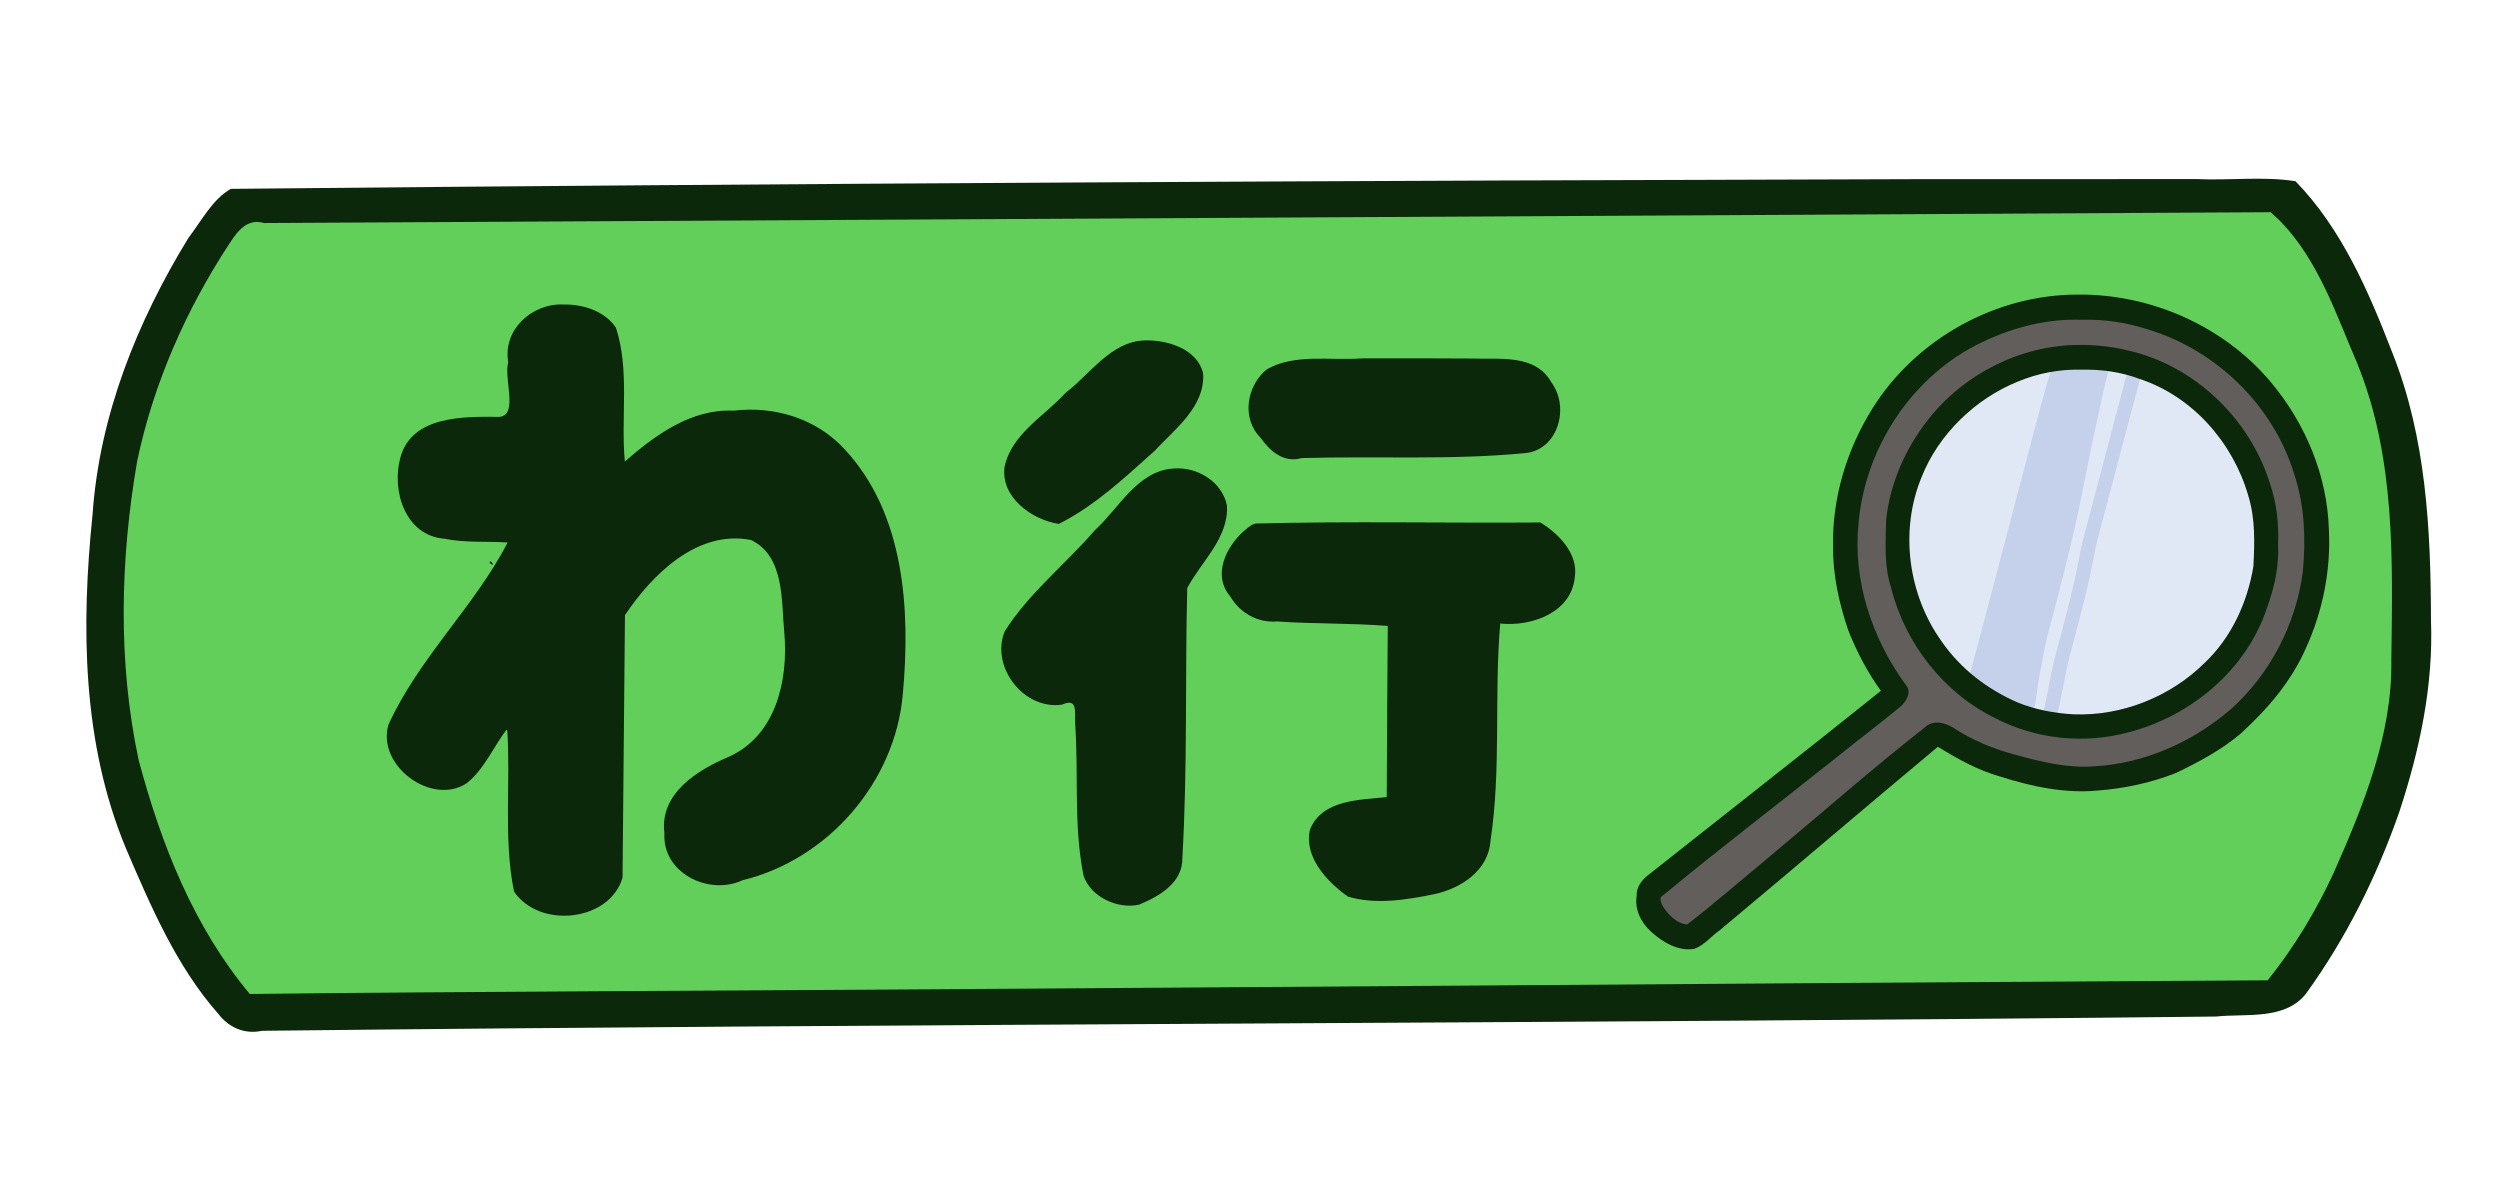 <?xml version="1.0" encoding="UTF-8" standalone="no"?>
<svg
   xmlns:dc="http://purl.org/dc/elements/1.1/"
   xmlns:cc="http://creativecommons.org/ns#"
   xmlns:rdf="http://www.w3.org/1999/02/22-rdf-syntax-ns#"
   xmlns:svg="http://www.w3.org/2000/svg"
   xmlns="http://www.w3.org/2000/svg"
   xmlns:sodipodi="http://sodipodi.sourceforge.net/DTD/sodipodi-0.dtd"
   xmlns:inkscape="http://www.inkscape.org/namespaces/inkscape"
   inkscape:version="1.0.2 (e86c870879, 2021-01-15, custom)"
   sodipodi:docname="わ行.svg"
   viewBox="0 0 417.997 200"
   height="200"
   width="417.997"
   id="svg10"
   version="1.1">
  <defs
     id="defs14" />
  <sodipodi:namedview
     inkscape:current-layer="layer4"
     inkscape:window-maximized="1"
     inkscape:window-y="-8"
     inkscape:window-x="-8"
     inkscape:cy="177.36812"
     inkscape:cx="176.95967"
     inkscape:zoom="1.4040734"
     showgrid="false"
     id="namedview12"
     inkscape:window-height="705"
     inkscape:window-width="1366"
     inkscape:pageshadow="2"
     inkscape:pageopacity="0"
     guidetolerance="10"
     gridtolerance="10"
     objecttolerance="10"
     borderopacity="1"
     bordercolor="#666666"
     pagecolor="#ffffff"
     inkscape:document-rotation="0" />
  <g
     inkscape:label="Image 1"
     id="layer1"
     inkscape:groupmode="layer">
    <path
       id="path21425"
       d="m 322.334,32.197 c -93.895,0.524 -187.791,1.014 -281.686,1.522 -2.623,0.674 -3.811,3.545 -5.532,5.432 -5.491,8.13 -9.464,17.225 -12.734,26.449 -5.488,16.163 -5.873,33.557 -4.64,50.423 1.719,16.725 8.054,32.8 17.089,46.896 1.782,2.351 3.264,5.127 5.73,6.802 27.686,0.032 55.398,-0.344 83.094,-0.471 85.316,-0.576 170.631,-1.192 255.947,-1.782 2.707,-0.68 3.734,-3.77 5.539,-5.663 6.111,-8.614 10.343,-18.428 13.913,-28.323 1.608,-5.061 3.313,-10.182 4.135,-15.415 -0.118,-15.774 1.267,-31.814 -2.155,-47.352 -2.517,-10.281 -6.957,-20.017 -11.991,-29.288 -2.214,-3.618 -4.76,-7.376 -8.476,-9.529 -19.409,0.043 -38.822,0.209 -58.233,0.299 z m 25.192,20.818 c 10.579,-0.066 21.395,4.364 28.428,12.362 6.973,7.408 10.557,17.803 9.562,27.938 -0.58,12.626 -8.162,24.577 -19.295,30.556 -6.353,3.529 -13.555,4.998 -20.715,4.624 -7.392,-0.842 -14.386,-3.526 -20.717,-7.371 -2.748,-0.819 -4.407,2.494 -6.496,3.728 -11.836,9.847 -23.413,20.019 -35.44,29.628 -1.492,1.455 -3.302,-0.772 -4.472,-1.586 -1.406,-1.17 -1.462,-3.566 0.369,-4.34 12.93,-10.493 26.267,-20.547 39.116,-31.098 1.909,-2.287 -1.052,-4.562 -2.039,-6.57 -8.031,-12.786 -7.325,-30.167 1.583,-42.403 6.783,-9.638 18.455,-15.535 30.117,-15.468 z m -250.151,2.051 c 3.531,-0.217 5.895,3.26 5.397,6.534 -0.488,2.105 1.131,4.293 3.389,3.788 11.512,0.151 23.058,0.335 34.584,0.504 2.729,2.521 4.269,7.148 1.26,10.1 -1.365,2.022 -4.224,0.673 -6.31,1.063 -10.892,0.073 -21.829,-0.146 -32.693,0.109 -3.109,0.714 -1.704,4.593 -2.011,6.87 -0.488,2.27 1.636,3.957 3.775,3.418 10.735,-0.326 22.402,1.042 30.809,8.383 6.082,4.825 9.199,12.837 8.616,20.436 0.549,8.006 -2.978,15.754 -7.509,22.279 -3.117,3.743 -6.3,8.271 -11.276,9.527 -2.966,0.053 -7.056,-3.193 -5.391,-6.381 4.169,-6.559 9.914,-12.493 11.454,-20.39 1.035,-5.732 1.197,-12.831 -3.498,-17.062 -2.236,-1.861 -5.081,0.241 -5.782,2.587 -5.644,11.878 -11.481,24.257 -21.833,32.864 -3.96,3.427 -9.28,5.4 -14.526,4.369 -5.497,-0.696 -10.85,-3.791 -13.131,-9.035 -3.93,-8.164 -3.751,-18.03 -0.499,-26.389 2.771,-5.919 7.541,-10.578 12.78,-14.416 2.38,-1.408 5.782,-2.83 5.602,-6.16 0.051,-3.327 0.607,-6.809 -0.287,-10.029 -2.149,-1.923 -5.349,-0.582 -7.963,-0.98 -3.749,-0.295 -8.436,1.063 -11.235,-2.21 -0.997,-1.705 -0.271,-3.829 -0.442,-5.768 -0.141,-2.692 3.371,-2.744 5.285,-3.116 4.365,-0.652 9.033,-0.407 13.531,-1.22 2.907,-1.803 1.155,-5.983 3.39,-8.319 1.092,-1.285 2.951,-1.39 4.513,-1.357 z m 93.738,5.52 c 2.29,-0.045 5.849,-0.164 6.662,2.539 -0.29,3.708 -3.79,6.007 -6.043,8.621 -4.588,4.291 -9.159,8.839 -14.718,11.848 -2.068,0.544 -4.133,-1.339 -5.161,-2.961 -1.041,-2.43 0.371,-4.793 2.189,-6.346 4.944,-4.701 9.819,-9.53 15.383,-13.526 0.524,-0.233 1.13,-0.146 1.689,-0.176 z m 43.736,2.781 c 6.698,0.11 13.468,-0.055 20.149,0.838 2.923,1.458 3.282,6.646 0.131,7.953 -7.342,0.998 -14.854,0.564 -22.22,0.856 -5.904,0.089 -11.809,0.103 -17.714,0.121 -1.726,-1.744 -4.002,-4.093 -2.53,-6.726 0.762,-2.507 3.546,-2.722 5.662,-2.678 5.522,-0.235 10.983,-0.369 16.522,-0.364 z m -37.872,18.458 c 2.699,-0.134 6.151,2.861 4.192,5.581 -1.635,3.738 -4.741,6.687 -6.208,10.452 -0.173,15.499 -0.347,30.999 -0.52,46.498 -2.09,1.912 -4.759,4.78 -7.858,3.01 -3.304,-1.311 -2.263,-5.287 -2.628,-7.978 -0.393,-7.831 -0.176,-15.787 -0.889,-23.637 -0.49,-2.114 -3.005,-2.635 -4.7,-1.642 -3.439,1.072 -7.033,-1.427 -7.416,-4.955 -0.542,-3.002 2.557,-4.936 4.135,-7.052 5.434,-5.521 10.775,-11.311 15.964,-17.136 1.601,-1.608 3.49,-3.299 5.928,-3.14 z m 37.164,9.189 c 7.663,0 15.326,0 22.989,0 1.698,1.596 3.667,3.673 2.518,6.226 -1.89,3.908 -6.707,3.56 -10.34,3.77 -3.261,0.646 -1.987,4.576 -2.294,6.934 -0.383,10.794 0.12,21.673 -1.314,32.399 -0.341,4.25 -4.953,5.566 -8.458,6.108 -3.352,0.308 -6.889,1.169 -10.198,0.352 -2.241,-1.519 -4.427,-3.936 -4.854,-6.663 1.248,-3.272 5.491,-2.613 8.203,-3.071 2.13,0.118 5.374,-0.416 4.921,-3.264 -0.115,-10.266 0.388,-20.568 0.369,-30.828 -0.575,-3.047 -4.33,-1.827 -6.519,-2.068 -5.975,-0.228 -12.018,0.513 -17.892,-0.831 -2.983,-0.967 -4.564,-5 -2.18,-7.382 1.168,-1.727 3.117,-1.913 5.071,-1.682 6.659,0 13.318,0 19.977,0 z"
       style="fill:#62cf5a;fill-opacity:1;stroke-width:0.356" />
    <path
       id="path21427"
       d="m 87.314,106.283 c -2.844,0.86 -3.884,4.157 -5.244,6.502 -2.012,4.527 -2.757,9.874 -1.4,14.671 2.095,3.947 7.584,5.701 11.519,3.619 2.179,-2.117 0.565,-5.507 0.526,-8.115 -0.95,-5.109 -1.133,-10.451 -2.831,-15.376 -0.499,-0.904 -1.543,-1.439 -2.569,-1.301 z"
       style="fill:#62cf5a;fill-opacity:1;stroke-width:0.356" />
    <path
       id="path21429"
       d="m 104.819,98.432 c -2.254,-0.346 -5.236,1.061 -4.449,3.765 0.684,4.576 0.972,9.307 1.995,13.775 0.875,2.274 4.173,1.442 4.647,-0.687 1.908,-4.446 4.144,-8.856 5.298,-13.559 0.012,-3.141 -3.703,-3.411 -6.042,-3.295 -0.483,-0.005 -0.966,-0.004 -1.449,0.001 z"
       style="fill:#62cf5a;fill-opacity:1;stroke-width:0.356" />
  </g>
  <g
     id="g18"
     inkscape:label="Image"
     inkscape:groupmode="layer">
    <path
       id="path22"
       d="m 40.175,170.681 c -4.603,-1.281 -15.543,-20.419 -19.757,-34.561 -4.198,-14.087 -5.07,-21.236 -4.499,-36.881 0.783,-21.466 3.153,-32.074 10.734,-48.04 3.868,-8.147 5.375,-10.561 9.989,-16.002 l 2.015,-2.376 124.536,-0.757 c 68.495,-0.416 145.983,-0.797 172.197,-0.845 l 47.661,-0.088 3.362,4.066 c 4.182,5.058 11.321,19.845 14.123,29.254 3.118,10.469 3.936,16.31 4.518,32.257 0.42,11.514 0.234,15.917 -0.931,22.087 -2.269,12.011 -5.358,21.347 -10.402,31.439 -5.555,11.113 -10.281,17.459 -13.458,18.069 -1.251,0.24 -8.913,0.472 -17.028,0.515 -178.511,0.939 -318.796,1.861 -319.817,2.101 -0.716,0.168 -2.175,0.063 -3.242,-0.234 z m 264.043,-4.859 75.506,-0.543 3.238,-4.014 c 5.124,-6.352 12.475,-22.045 15.62,-33.343 2.749,-9.876 2.82,-10.561 2.788,-27.02 -0.05,-25.719 -1.875,-33.719 -12.824,-56.209 -1.259,-2.586 -3.563,-6.03 -5.121,-7.655 l -2.833,-2.953 -170.017,0.899 -170.017,0.899 -2.937,3.4 c -4.083,4.726 -11.823,21.188 -14.481,30.798 -5.016,18.136 -5.282,43.057 -0.644,60.374 3.016,11.262 10.251,26.832 15.446,33.241 l 3.171,3.912 93.799,-0.621 c 51.589,-0.342 127.777,-0.866 169.305,-1.164 z M 119.725,147.83 c -3.599,-3.501 -3.281,-5.956 1.514,-11.682 2.228,-2.661 4.99,-6.834 6.138,-9.274 3.731,-7.93 3.49,-17.269 -0.539,-20.816 -1.485,-1.307 -1.697,-1.077 -3.995,4.331 -7.2,16.942 -16.821,29.463 -26.484,34.466 -6.466,3.348 -17.191,1.433 -22.25,-3.974 -7.241,-7.738 -8.763,-22.808 -3.444,-34.111 2.497,-5.307 10.721,-13.742 15.131,-15.519 2.684,-1.082 2.752,-1.242 2.752,-6.495 v -5.386 h -7.763 c -6.955,0 -8.016,-0.212 -10.198,-2.038 -2.006,-1.679 -2.435,-2.716 -2.435,-5.887 0,-6.246 2.061,-7.596 12.389,-8.116 l 8.44,-0.425 0.248,-2.533 c 0.376,-3.847 1.904,-6.162 4.693,-7.107 5.623,-1.907 11.115,1.638 11.115,7.174 v 2.794 l 18.302,0.258 18.302,0.258 2.093,2.369 c 2.889,3.271 2.872,8.349 -0.037,11.179 l -2.13,2.073 h -19.133 -19.133 v 2.955 2.955 l 6.292,0.013 c 12.005,0.024 21.177,3.185 28.453,9.807 4.945,4.5 7.662,10.215 8.371,17.606 1.021,10.641 -2.52,20.963 -10.299,30.021 -6.917,8.053 -11.8,9.574 -16.395,5.104 z M 91.384,128.602 c -0.111,-0.555 -0.867,-5.629 -1.682,-11.275 -1.315,-9.117 -1.616,-10.091 -2.688,-8.702 -3.204,4.155 -4.816,8.528 -4.887,13.255 -0.064,4.247 0.218,5.166 2.021,6.587 2.276,1.793 7.586,1.892 7.236,0.135 z m 16.204,-19.838 c 1.461,-3.55 2.656,-6.866 2.656,-7.369 0,-0.523 -1.695,-0.915 -3.959,-0.915 h -3.959 l 0.52,4.011 c 0.286,2.206 0.73,5.661 0.986,7.677 0.257,2.016 0.609,3.528 0.783,3.359 0.174,-0.169 1.511,-3.212 2.973,-6.762 z m 78.473,40.697 c -4.206,-1.652 -4.649,-3.536 -4.649,-19.785 0,-11.807 -0.231,-14.955 -1.041,-14.167 -1.277,1.242 -5.426,1.32 -7.686,0.144 -2.516,-1.31 -4.542,-5.721 -3.95,-8.599 0.329,-1.602 2.911,-4.775 7.289,-8.96 3.729,-3.564 8.484,-8.688 10.567,-11.386 2.083,-2.698 4.942,-5.487 6.353,-6.197 5.013,-2.522 11.034,0.439 11.034,5.426 0,1.083 -1.545,4.182 -3.432,6.887 l -3.432,4.918 -0.256,23.816 -0.256,23.816 -2.834,2.463 c -2.928,2.544 -4.513,2.878 -7.704,1.625 z m 38.423,-1.743 c -1.371,-1.059 -3.061,-3.251 -3.757,-4.871 -1.161,-2.703 -1.127,-3.126 0.409,-5.136 1.382,-1.808 2.567,-2.264 6.794,-2.612 l 5.12,-0.422 0.236,-15.832 0.236,-15.832 h -11.235 c -10.821,0 -11.334,-0.081 -13.905,-2.186 -3.54,-2.898 -3.696,-7.103 -0.374,-10.098 l 2.296,-2.071 h 23.613 23.613 l 2.296,2.071 c 5.298,4.777 1.129,12.284 -6.823,12.284 h -3.779 l -0.277,18.788 c -0.311,21.142 -0.751,22.9 -6.379,25.499 -1.728,0.798 -5.943,1.651 -9.368,1.897 -5.563,0.399 -6.492,0.242 -8.718,-1.478 z M 171.932,83.939 c -2.005,-1.641 -2.67,-2.892 -2.67,-5.019 0,-3.196 0.495,-3.793 11.436,-13.783 6.919,-6.318 7.822,-6.876 11.123,-6.876 6.969,0 10.107,3.914 7.012,8.745 -3.557,5.551 -19.346,19.12 -22.249,19.12 -1.09,0 -3.183,-0.984 -4.651,-2.186 z m 40.251,-10.864 c -2.924,-2.844 -2.876,-7.084 0.109,-9.813 2.238,-2.046 2.252,-2.047 22.495,-2.047 20.243,0 20.257,0.002 22.495,2.047 3.146,2.875 3.124,7.709 -0.047,10.135 -2.166,1.657 -3.364,1.75 -22.605,1.75 h -20.318 z"
       style="fill:#000000;stroke-width:0.856" />
    <path
       style="fill:#e0e8f5;fill-opacity:1;stroke-width:0.395"
       d="m 355.056,61.271 c -14.471,-4.043 -31.096,5.388 -35.505,19.631 -1.648,5.456 -2.489,11.292 -0.69,16.833 3.061,12.793 15.068,23.001 28.371,23.12 13.023,-0.056 26.216,-8.586 29.846,-21.425 4.649,-14.54 -3.755,-31.982 -18.174,-37.1 -1.271,-0.392 -2.558,-0.731 -3.847,-1.058 z"
       id="path3453" />
    <path
       style="fill:#c5d1eb;fill-opacity:1;stroke-width:0.138"
       id="path3455"
       d="m 346.277,58.108 c -0.483,1.954 -1,3.899 -1.51,5.847 -0.636,3.011 -1.264,6.023 -1.963,9.021 -0.644,3.33 -1.32,6.653 -1.969,9.982 -0.784,4.035 -1.754,8.029 -2.759,12.013 -0.808,3.171 -1.653,6.333 -2.489,9.497 -0.69,2.216 -1.093,4.493 -1.511,6.77 -0.328,1.433 -0.567,2.87 -0.731,4.329 -0.09,0.827 -0.255,1.642 -0.425,2.455 0,0 7.226,0.314 7.226,0.314 v 0 c 0.17,-0.829 0.337,-1.66 0.427,-2.502 0.162,-1.448 0.389,-2.874 0.709,-4.297 0.397,-2.264 0.786,-4.529 1.46,-6.732 0.838,-3.164 1.669,-6.33 2.462,-9.506 0.989,-3.997 1.951,-8.001 2.756,-12.039 0.649,-3.325 1.369,-6.636 2.006,-9.964 0.684,-2.996 1.297,-6.007 1.976,-9.004 0.518,-1.95 1.033,-3.901 1.578,-5.844 0,0 -7.245,-0.342 -7.245,-0.342 z" />
    <path
       style="fill:#c5d1eb;fill-opacity:1;stroke-width:0.138"
       id="path3457"
       d="m 344.099,58.494 c -0.71,1.803 -1.263,3.662 -1.805,5.521 -0.572,1.989 -1.12,3.985 -1.648,5.987 -0.53,2.055 -1.082,4.105 -1.623,6.157 -0.551,2.1 -1.099,4.201 -1.66,6.298 -0.523,1.931 -1.019,3.869 -1.531,5.803 -0.656,2.475 -1.295,4.954 -1.946,7.431 -0.769,2.918 -1.54,5.836 -2.318,8.752 -0.672,2.538 -1.343,5.076 -2.014,7.614 -0.444,1.672 -0.902,3.34 -1.347,5.011 -0.223,0.837 -0.111,0.415 -0.335,1.269 0,0 7.221,0.341 7.221,0.341 v 0 c 0.228,-0.854 0.116,-0.431 0.335,-1.269 0.439,-1.67 0.863,-3.344 1.301,-5.014 0.668,-2.538 1.338,-5.076 2.008,-7.614 0.764,-2.919 1.535,-5.836 2.305,-8.753 0.66,-2.476 1.327,-4.951 1.979,-7.429 0.508,-1.935 1.034,-3.865 1.534,-5.802 0.548,-2.101 1.107,-4.2 1.664,-6.298 0.542,-2.052 1.068,-4.108 1.624,-6.157 0.533,-1.994 1.052,-3.992 1.63,-5.974 0.547,-1.839 1.088,-3.69 1.863,-5.448 0,0 -7.241,-0.426 -7.241,-0.426 z" />
    <path
       style="fill:#c5d1eb;fill-opacity:1;stroke-width:0.138"
       id="path3459"
       d="m 356.185,60.261 c -0.563,2.182 -1.141,4.359 -1.717,6.538 -0.712,2.704 -1.426,5.407 -2.14,8.111 -0.698,2.636 -1.395,5.273 -2.087,7.911 -0.711,2.699 -1.427,5.397 -2.141,8.095 -0.474,2.316 -0.9,4.639 -1.422,6.946 -0.716,3.046 -1.512,6.073 -2.307,9.099 -0.725,2.511 -1.316,5.047 -1.79,7.616 -0.269,1.502 -0.58,2.995 -0.933,4.479 -0.242,1.04 -0.567,2.058 -0.74,3.112 0,0 2.409,0.098 2.409,0.098 v 0 c 0.175,-1.05 0.499,-2.064 0.74,-3.1 0.35,-1.487 0.655,-2.984 0.922,-4.489 0.466,-2.566 1.057,-5.097 1.776,-7.604 0.794,-3.029 1.593,-6.057 2.315,-9.104 0.524,-2.304 0.953,-4.625 1.423,-6.94 0.711,-2.699 1.422,-5.397 2.135,-8.095 0.7,-2.636 1.395,-5.273 2.091,-7.91 0.714,-2.704 1.428,-5.407 2.144,-8.11 0.576,-2.18 1.15,-4.36 1.737,-6.537 0,0 -2.414,-0.114 -2.414,-0.114 z" />
    <path
       style="fill:#000000;stroke-width:0.184"
       d="m 279.445,156.404 c -0.931,-0.403 -3.016,-2.244 -3.585,-3.166 -0.757,-1.226 -0.965,-2.625 -0.599,-4.033 0.229,-0.88 0.431,-1.233 0.816,-1.424 0.282,-0.139 9.532,-7.395 20.557,-16.123 l 20.044,-15.869 -0.41,-0.485 c -1.895,-2.243 -4.382,-6.69 -5.791,-10.359 -1.045,-2.718 -2.246,-8.323 -2.448,-11.422 -0.778,-11.928 4.319,-24.602 13.055,-32.457 6.755,-6.074 15.032,-9.6 23.949,-10.204 8.629,-0.584 17.868,1.852 25.17,6.635 7.368,4.826 12.93,12.12 15.797,20.715 3.73,11.182 1.914,24.649 -4.675,34.67 -1.708,2.597 -5.509,6.862 -7.858,8.817 -2.598,2.161 -7.97,5.29 -11.146,6.492 -3.091,1.17 -8.37,2.286 -11.835,2.503 -4.426,0.277 -7.347,-0.062 -12.681,-1.471 -5.298,-1.399 -8.08,-2.573 -11.642,-4.913 -1.146,-0.753 -2.182,-1.339 -2.301,-1.303 -0.119,0.038 -2.039,1.611 -4.267,3.5 -2.228,1.889 -8.429,7.127 -13.78,11.639 -5.351,4.513 -12.508,10.554 -15.904,13.426 -3.396,2.871 -6.261,5.198 -6.368,5.17 -0.106,-0.026 -0.23,0.089 -0.276,0.26 -0.138,0.522 -1.854,0.253 -3.823,-0.599 z m 65.937,-35.472 c 7.877,0.721 16.488,-2.095 22.618,-7.397 4.897,-4.235 7.869,-8.926 9.511,-15.011 0.986,-3.658 1.217,-5.614 1.052,-8.954 -0.423,-8.574 -4.132,-16.362 -10.44,-21.925 -3.432,-3.027 -6.605,-4.804 -11.019,-6.173 -14.163,-4.391 -29.401,2.15 -36.369,15.614 -1.526,2.949 -2.947,8.294 -3.084,11.6 -0.315,7.657 2.056,14.945 6.809,20.934 3.475,4.379 8.181,7.751 13.8,9.891 1.34,0.51 4.868,1.214 7.121,1.42 z"
       id="path3450" />
    <path
       style="fill:#625e5b;fill-opacity:1;stroke-width:0.279"
       d="m 357.601,52.997 c -13.99,-3.666 -29.712,1.139 -39.071,12.205 -8.917,10.346 -12.126,25.529 -7.298,38.536 1.39,4.379 3.805,8.346 6.377,12.026 -0.686,1.798 -3.141,2.694 -4.52,4.128 -11.994,9.6 -24.198,18.947 -36.127,28.622 -2.043,1.466 -0.313,4.291 1.088,5.608 1.214,1.089 2.895,2.304 4.576,2.084 13.687,-10.989 26.797,-22.748 40.497,-33.736 2.235,-0.635 4.018,1.723 5.964,2.478 4.658,2.294 9.857,3.494 14.881,4.538 8.793,1.105 17.866,-1.247 25.231,-6.155 10.505,-6.462 17.175,-18.477 17.645,-30.747 0.763,-12.613 -5.101,-25.412 -15.266,-32.895 -4.136,-3.133 -8.915,-5.418 -13.975,-6.692 z m -1.452,7.273 c 11.98,3.001 21.418,13.733 23.019,25.957 1.063,6.823 -0.524,13.96 -3.828,19.968 -7.152,12.394 -23.266,18.945 -36.922,14.232 -10.236,-3.273 -18.229,-12.155 -20.735,-22.561 -3.159,-11.39 1.443,-24.083 10.523,-31.46 7.605,-6.556 18.307,-8.729 27.943,-6.136 z"
       id="path3470" />
  </g>
  <g
     style="display:inline;opacity:1"
     inkscape:label="Image 2"
     id="layer2"
     inkscape:groupmode="layer">
    <path
       id="path21442"
       d="m 191.396,56.913 c -5.673,0.194 -9.052,5.589 -13.19,8.729 -3.55,3.913 -9.065,6.88 -10.24,12.395 -0.701,5.118 4.582,8.883 9.065,9.562 5.983,-3.004 11.016,-7.726 15.979,-12.183 3.406,-3.647 8.509,-7.441 8.152,-12.972 -0.966,-4.146 -6.026,-5.629 -9.766,-5.531 z"
       style="fill:#0b280b;fill-opacity:1;stroke-width:0.504" />
    <path
       id="path21444"
       d="m 196.314,78.328 c -6.131,0.316 -9.183,6.645 -13.24,10.304 -4.919,5.706 -11.026,10.498 -15.072,16.896 -2.449,5.902 3.14,13.219 9.566,12.286 2.663,-1.193 2.11,1.194 2.188,3.105 0.61,8.434 -0.288,17.13 1.41,25.485 1.182,3.574 5.701,5.648 9.272,4.858 3.372,-1.409 7.355,-3.633 7.253,-7.865 0.871,-15 0.447,-30.055 0.81,-45.076 2.339,-4.405 7.003,-8.448 6.638,-13.821 -0.804,-3.956 -4.943,-6.458 -8.826,-6.173 z"
       style="fill:#0b280b;fill-opacity:1;stroke-width:0.504" />
    <path
       id="path21446"
       d="m 227.727,59.916 c -5.249,0.431 -11.127,-0.868 -15.908,1.82 -3.4,2.77 -4.291,8.203 -1.051,11.467 1.631,2.289 3.854,4.228 6.883,3.387 12.476,-0.365 25.024,0.372 37.455,-0.84 5.475,-0.611 7.345,-7.717 4.297,-11.79 -2.668,-4.85 -8.775,-3.827 -13.373,-4.018 -6.101,-0.048 -12.202,-0.031 -18.303,-0.027 z"
       style="fill:#0b280b;fill-opacity:1;stroke-width:0.504" />
    <path
       id="path21448"
       d="m 209.282,87.765 c -3.687,2.446 -6.982,7.987 -3.575,11.974 1.655,2.774 4.579,4.428 7.825,4.169 6.158,0.436 12.347,0.244 18.5,0.754 -0.093,9.537 -0.119,19.075 -0.172,28.612 -4.501,0.479 -10.797,0.384 -12.833,5.428 -1.067,4.584 2.887,8.757 6.333,11.2 4.639,1.403 9.764,0.555 14.447,-0.398 4.448,-0.956 9.058,-3.937 9.397,-8.886 1.828,-12.041 0.589,-24.284 1.633,-36.365 5.189,0.553 11.915,-1.804 12.469,-7.753 0.618,-3.939 -2.761,-7.326 -5.759,-9.144 -15.872,0.118 -31.829,-0.236 -47.648,0.177 l -0.471,0.177 z"
       style="fill:#0b280b;fill-opacity:1;stroke-width:0.504" />
    <path
       id="path21450"
       d="m 321.74,29.949 c -94.388,0.253 -188.777,0.701 -283.161,1.627 -3.084,1.779 -4.899,5.368 -7.07,8.194 -8.59,14.011 -14.896,29.726 -16.033,46.254 -1.926,18.685 -1.751,38.187 5.568,55.797 4.162,9.686 8.415,19.707 15.457,27.695 1.807,2.337 4.385,3.45 7.326,2.834 108.89,-1.221 217.792,-1.203 326.682,-2.384 4.997,-0.535 11.518,0.657 15.043,-3.818 6.684,-9.221 11.831,-19.584 15.583,-30.322 3.418,-10.374 5.75,-21.188 5.321,-32.167 -0.031,-15.113 -0.804,-30.559 -6.49,-44.761 -3.939,-10.193 -8.471,-20.699 -16.162,-28.597 -5.299,-0.849 -10.989,-0.107 -16.435,-0.357 -15.21,0.002 -30.419,-0.009 -45.629,0.006 z m 59.586,7.095 c 6.353,6.577 9.285,15.554 12.831,23.796 6.38,15.708 5.891,32.875 5.668,49.537 0.188,12.426 -4.658,24.295 -9.607,35.499 -2.958,6.404 -6.615,12.493 -11.064,18.031 -93.162,0.517 -186.323,1.337 -279.486,1.829 -19.3,0.138 -38.6,0.213 -57.899,0.458 -9.39,-11.218 -14.849,-25.101 -18.58,-39.091 -3.524,-16.452 -3.08,-33.623 -0.249,-50.04 2.73,-12.973 8.209,-25.379 15.484,-36.436 1.359,-2.077 2.932,-4.131 5.715,-3.333 111.839,-0.602 223.677,-1.205 335.516,-1.811 0.557,0.521 1.113,1.041 1.67,1.562 z"
       style="fill:#0b280b;fill-opacity:1;stroke-width:0.504" />
    <path
       id="path21454"
       d="m 347.38,49.255 c -13.66,-0.019 -27.018,7.408 -34.268,18.974 -4.329,6.895 -6.8,15.026 -6.63,23.193 -0.037,4.779 1.029,9.518 2.56,14.022 1.42,3.543 3.193,6.969 5.442,10.059 -12.857,10.312 -25.84,20.448 -38.757,30.682 -1.17,0.868 -2.156,2.096 -2.084,3.632 -0.359,2.289 0.763,4.49 2.442,5.983 1.924,1.746 4.526,3.303 7.216,2.843 1.669,-0.604 2.805,-2.13 4.246,-3.116 12.201,-10.167 24.281,-20.511 36.466,-30.67 3.287,2.038 6.696,3.937 10.442,4.992 5.271,1.672 10.803,2.856 16.361,2.323 4.424,-0.342 8.83,-1.292 12.962,-2.914 3.817,-1.827 7.62,-3.847 10.856,-6.6 4.453,-4.05 8.472,-8.72 10.905,-14.28 2.816,-6.182 4.193,-13.021 3.844,-19.814 -0.243,-8.99 -3.916,-17.751 -9.653,-24.618 -7.875,-9.417 -20.117,-14.82 -32.352,-14.693 z m 0.636,4.209 c 3.792,-0.107 7.493,0.439 11.094,1.612 11.516,3.456 21.101,12.854 24.528,24.364 1.712,5.246 1.903,10.692 1.391,16.14 -1.106,8.667 -5.473,17.138 -12.004,22.97 -6.354,5.468 -14.457,9.124 -22.84,9.572 -4.396,0.377 -9.101,-0.775 -13.456,-1.993 -3.635,-0.975 -7.134,-2.451 -10.273,-4.535 -1.378,-0.803 -3.302,-1.253 -4.584,-0.01 -8.929,6.995 -17.444,14.513 -26.153,21.764 -4.531,3.747 -9.047,7.694 -13.631,11.231 -1.661,-0.149 -3.025,-1.508 -3.926,-2.826 -0.335,-0.601 -0.979,-1.626 -0.078,-2.076 9.582,-7.913 19.474,-15.466 29.205,-23.216 3.472,-2.825 7.073,-5.497 10.509,-8.36 1.017,-0.906 1.909,-2.501 0.778,-3.675 -5.6,-7.729 -8.818,-17.387 -7.829,-26.974 1.126,-12.748 9.1,-24.819 20.763,-30.285 5.121,-2.463 10.793,-3.885 16.496,-3.704 z m -24.416,71.1 c -0.021,0.006 -0.176,-0.044 0,0 z"
       style="fill:#0b280b;fill-opacity:1;stroke-width:0.178" />
    <path
       id="path21458"
       d="m 347.749,57.669 c -9.817,-0.011 -19.388,4.831 -25.414,12.542 -3.775,4.806 -6.341,10.663 -6.979,16.759 -0.074,3.742 -0.355,7.579 0.805,11.2 2.325,9.355 8.761,17.666 17.455,21.917 6.81,3.532 14.913,4.357 22.31,2.343 10.435,-2.7 19.743,-10.484 23.135,-20.867 1.224,-3.355 2.01,-6.894 1.829,-10.483 0.151,-3.54 -0.239,-7.099 -1.424,-10.452 -3.431,-10.763 -12.643,-19.551 -23.716,-22.045 -2.617,-0.625 -5.31,-0.935 -8.002,-0.914 z m 0.312,4.143 c 3.231,-0.077 6.562,0.37 9.63,1.531 8.842,2.877 15.654,10.63 18.208,19.506 1.203,3.89 1.07,7.832 0.866,11.851 -0.992,6.017 -3.657,11.854 -8.112,16.098 -5.751,5.686 -13.84,8.945 -21.941,8.633 -3.207,-0.167 -6.442,-0.785 -9.421,-2 -5.047,-2.218 -9.468,-5.6 -12.616,-10.136 -5.629,-7.819 -7.087,-18.508 -3.411,-27.46 2.836,-7.25 9.061,-13.183 16.11,-16.032 3.385,-1.417 7.058,-2.097 10.688,-1.991 z"
       style="fill:#0b280b;fill-opacity:1;stroke-width:0.178" />
  </g>
  <g
     inkscape:label="Image 3"
     id="layer3"
     inkscape:groupmode="layer">
    <path
       d="m 79.851,63.039 c 6.995,9.325 12.519,19.62 18.271,29.727 0,0 14.953,-8.626 14.953,-8.626 v 0 C 107.239,74.021 101.655,63.738 95.122,54.044 c 0,0 -15.27,8.995 -15.27,8.995 z"
       id="path21473"
       style="fill:#62cf5a;fill-opacity:1" />
    <path
       d="m 83.115,58.625 c 0.311,0.312 0.677,0.578 0.934,0.935 1.518,2.111 4.054,6.639 5.089,8.556 4.057,7.514 7.608,15.277 11.224,23.008 4.796,10.788 9.808,21.485 14.452,32.34 3.721,8.098 0.429,6.156 15.871,-6.023 0.388,-0.306 -0.949,-0.322 -1.354,-0.606 -2.37,-1.662 -5.002,-4.327 -7.023,-6.233 -5.974,-5.955 -11.173,-12.606 -16.795,-18.88 -2.311,-2.58 -4.673,-5.114 -7.002,-7.678 -1.06,-1.21 -2.126,-2.415 -3.18,-3.631 -1.055,-1.218 -3.882,-4.494 -5.007,-5.97 C 90.104,74.154 90.068,73.329 89.755,73.514 73.649,83.038 71.633,78.96 76.989,85.676 c 0.792,1.107 1.631,2.182 2.375,3.322 0.101,0.154 2.712,4.444 3.031,5.377 0.071,0.208 -0.676,-0.3 -0.5,-0.432 C 86.605,90.426 92.527,88.339 96.4,83.918 97.416,82.759 94.98,81.182 94.271,79.814 91.821,74.536 89.396,69.242 87.109,63.891 c -0.594,-1.391 -1.21,-2.774 -1.73,-4.195 -0.265,-0.723 0.07,-2.57 -0.62,-2.226 -5.212,2.599 -9.66,6.507 -14.491,9.76 2.095,3.559 3.727,7.369 5.286,11.186 0.51,1.249 1.12,2.467 1.475,3.769 0.133,0.486 -0.47,1.766 -0.035,1.511 4.845,-2.848 9.227,-6.418 13.84,-9.627 -4.997,-4.552 -7.76,-10.864 -11.867,-16.115 -0.502,-0.641 -0.994,-2.072 -1.73,-1.724 -5.632,2.665 -10.523,6.675 -15.785,10.012 1.533,7.431 3.806,14.705 5.295,22.145 0.197,0.982 -0.524,3.343 0.408,2.977 5.45,-2.135 10.039,-6.024 15.058,-9.036 -0.317,-0.955 -1.302,-3.876 -1.425,-4.508 -1.137,-5.826 11.812,-16.59 -13.973,7.765 -0.671,0.634 1.459,1.139 2.113,1.79 0.994,0.99 1.882,2.083 2.822,3.124 0.859,0.948 1.718,1.897 2.578,2.845 0.625,0.665 1.259,1.322 1.876,1.994 0.408,0.445 0.891,0.838 1.2,1.357 0.634,1.063 2.229,6.097 2.317,6.371 0.617,1.923 1.193,3.858 1.79,5.787 2.529,7.738 4.809,15.564 7.544,23.235 0.287,0.806 0.116,2.653 0.931,2.393 5.698,-1.822 10.759,-5.234 16.138,-7.85 -0.465,-1.245 -0.932,-2.489 -1.394,-3.736 -3.078,-8.305 -0.857,-2.29 -4.21,-11.717 -1.328,-3.733 -3.049,-8.703 -4.689,-12.405 -0.379,-0.855 -0.886,-1.647 -1.33,-2.47 -5.446,2.937 -11.493,4.963 -16.339,8.81 -1.036,0.823 0.171,2.641 0.252,3.962 0.325,5.263 0.242,4.432 0.636,9.745 0.343,4.621 1.23,3.096 -0.488,5.152 4.413,-3.284 10.02,-5.391 13.239,-9.851 0.986,-1.366 -2.395,-2.377 -3.487,-3.66 -1.388,-1.629 -2.673,-3.345 -3.946,-5.065 -1.261,-1.703 -2.38,-3.51 -3.655,-5.203 -0.887,-1.177 -1.415,-3.832 -2.824,-3.402 -6.064,1.852 -11.052,6.218 -16.577,9.327 0.641,5.671 1.398,11.346 2.515,16.945 0.269,1.348 0.371,2.767 0.949,4.014 0.245,0.528 0.911,1.366 1.398,1.046 5.563,-3.652 10.487,-8.194 15.73,-12.291 0.345,-3.175 0.197,-6.371 0.37,-9.553 0.392,-7.192 4.424,-11.007 -14.448,6.665 -0.873,0.817 0.821,2.246 1.212,3.376 0.658,1.9 1.29,3.809 1.935,5.713 0.602,1.871 3.05,9.582 3.859,11.708 0.411,1.08 0.326,3.505 1.428,3.158 18.098,-5.692 16.946,-4.635 15.318,-15.184 -3.776,-6.372 -1.711,-3.747 -16.588,8.97 -0.889,0.76 -0.008,2.338 -0.003,3.507 0.013,3.078 0.16,6.162 0.011,9.237 4.763,-3.574 10.591,-6.056 14.29,-10.723 1.06,-1.338 -1.369,-3.128 -2.083,-4.678 -1.281,-2.778 -2.819,-7.432 -6.023,-8.739 -0.461,-0.188 -0.985,-0.14 -1.478,-0.21 -0.685,0.109 -0.608,0.294 -0.947,-0.225 -3.718,-5.7 4.473,-8.02 -16.289,8.283 -0.77,0.605 0.418,1.913 0.649,2.865 0.29,1.194 0.611,2.38 0.916,3.57 0.527,1.783 1.285,4.922 2.378,6.569 0.522,0.786 1.326,1.342 1.989,2.014 0,0 14.977,-9.256 14.977,-9.256 v 0 c -0.557,-0.461 -1.254,-0.792 -1.672,-1.382 -1.076,-1.517 -1.787,-4.63 -2.258,-6.264 -0.262,-1.165 -0.584,-2.319 -0.786,-3.496 -0.131,-0.766 0.527,-2.566 -0.211,-2.322 -13.586,4.494 -18.567,2.779 -14.959,8.403 0.341,0.532 0.586,1.15 1.051,1.578 0.266,0.245 0.688,0.226 1.032,0.339 0.303,-0.221 0.54,-0.593 0.908,-0.663 1.834,-0.348 2.65,1.628 3.381,2.895 7.451,12.92 -1.81,12 20.887,3.415 -0.153,-3.029 -0.229,-6.081 -0.112,-9.113 0.043,-1.106 1.327,-3.553 0.247,-3.312 -18.889,4.22 -19.641,3.517 -14.841,6.935 0.13,0.975 0.349,1.943 0.39,2.926 0.285,6.892 -6.375,11.006 15.078,-4.595 0.877,-0.638 -1.077,-1.888 -1.488,-2.891 -1.208,-2.948 -2.967,-8.79 -3.871,-11.663 -0.602,-1.941 -1.186,-3.887 -1.806,-5.823 -0.445,-1.39 0.039,-4.452 -1.39,-4.153 -5.85,1.225 -11.107,4.59 -16.136,7.822 -0.732,0.471 -0.066,1.74 -0.097,2.609 -0.224,6.365 0.003,3.06 -0.615,9.322 4.785,-1.95 9.456,-4.208 14.355,-5.85 0.374,-0.125 -0.136,1.497 -0.311,1.143 -0.586,-1.184 -0.747,-2.538 -1.019,-3.831 -0.402,-1.915 -0.713,-3.848 -0.998,-5.783 -0.926,-6.296 -0.771,-4.638 -0.595,-10.025 -4.868,2.229 -10.504,3.243 -14.603,6.687 -1.091,0.917 1.997,2.042 2.874,3.166 2.659,3.41 4.744,7.248 7.631,10.492 1.141,1.433 1.748,4.432 3.562,4.183 6.273,-0.861 11.749,-4.726 17.623,-7.089 0.483,-3.101 0.261,-0.81 -0.117,-5.75 -0.125,-1.635 -0.24,-3.27 -0.319,-4.908 -0.077,-1.585 -0.195,-3.171 -0.15,-4.757 0.029,-1.041 1.376,-3.372 0.371,-3.101 -5.377,1.45 -10.088,4.721 -15.132,7.081 0.475,0.704 1.05,1.349 1.424,2.111 1.687,3.437 3.507,8.795 4.708,12.278 0.123,0.357 3.592,10.703 3.904,11.81 0.183,0.649 0.221,1.331 0.331,1.996 5.23,-2.487 10.854,-4.273 15.689,-7.46 0.677,-0.446 -0.734,-1.447 -1.033,-2.201 -2.987,-7.541 -5.114,-15.405 -7.597,-23.115 -0.566,-1.96 -1.118,-3.924 -1.699,-5.879 -0.416,-1.398 -1.549,-5.521 -2.508,-7.129 -0.321,-0.539 -0.85,-0.923 -1.29,-1.37 -4.19,-4.267 0.612,0.835 -4.513,-4.698 -0.941,-1.098 -1.859,-2.217 -2.823,-3.295 -0.796,-0.889 -1.323,-2.975 -2.457,-2.604 -18.088,5.921 -18.061,5.297 -14.345,16.074 5.197,-2.841 10.896,-4.913 15.59,-8.524 0.806,-0.62 -0.401,-1.994 -0.634,-2.983 -1.685,-7.154 -3.837,-14.247 -4.651,-21.573 -5.035,2.327 -10.377,4.08 -15.105,6.981 -0.597,0.366 1.234,0.717 1.693,1.247 1.079,1.244 1.95,2.654 2.872,4.018 2.975,4.398 5.641,9.037 9.23,12.992 5.53,-2.76 11.348,-5.006 16.59,-8.281 0.534,-0.334 -0.165,-1.258 -0.365,-1.855 -0.433,-1.29 -1.005,-2.529 -1.527,-3.786 -1.652,-3.981 -3.37,-7.941 -5.33,-11.782 -5.372,2.62 -11.135,4.556 -16.115,7.861 -0.673,0.447 0.537,1.525 0.844,2.272 2.801,6.811 6.085,13.417 8.954,20.199 4.486,9.573 0.966,5.848 18.9,-1.997 0.279,-0.122 -0.204,-0.576 -0.348,-0.843 -1.659,-3.074 -3.583,-6.022 -5.574,-8.888 -5.051,-7.038 -1.586,-3.857 -17.592,5.826 -0.351,0.212 0.52,0.635 0.785,0.947 1.384,1.628 3.825,4.448 5.128,5.943 1.066,1.222 2.137,2.439 3.206,3.659 2.344,2.544 4.736,5.044 7.062,7.605 5.693,6.266 10.93,12.936 16.828,19.019 5.41,5.385 2.182,2.316 6.923,6.582 0.706,0.636 1.242,2.314 2.107,1.921 17.219,-7.84 17.506,-5.231 13.561,-13.352 -4.921,-10.729 -10.059,-21.36 -14.88,-32.136 -3.61,-7.78 -7.162,-15.59 -11.075,-23.225 -0.909,-1.774 -3.632,-6.941 -4.968,-9.021 -0.434,-0.676 -0.973,-1.28 -1.459,-1.92 0,0 -14.611,10.078 -14.611,10.078 z"
       id="path21475"
       style="fill:#62cf5a;fill-opacity:1" />
    <path
       d="m 95.353,52.533 c 3.248,7.579 6.049,15.342 8.661,23.159 4.302,13.919 8.836,27.757 13.629,41.515 2.399,6.813 5.25,13.449 8.005,20.121 1.866,4.521 3.71,9.031 5.729,13.485 4.655,6.572 2.274,4.438 17.925,-6.704 0.982,-0.699 0.19,-2.404 0.268,-3.607 0.425,-6.61 0.427,-13.155 0.342,-19.778 -0.668,-18.556 -3.962,-36.857 -7.525,-55.035 -2.432,-10.97 -1.928,-12.85 -18.104,2.601 -1.233,1.178 0.34,3.394 0.543,5.087 0.963,8.053 1.003,7.659 2.423,16.414 1.465,8.534 2.939,17.067 4.399,25.601 0.052,0.305 1.255,7.753 1.691,9.116 0.127,0.397 0.471,0.688 0.707,1.032 5.188,-3.589 11.216,-6.195 15.563,-10.766 1.148,-1.207 -0.356,-3.314 -0.607,-4.961 -1.671,-10.963 -4.334,-21.782 -6.603,-32.631 -0.085,-0.426 -2.421,-12.054 -2.626,-13.297 -0.177,-1.072 0.644,-3.662 -0.357,-3.24 -16.116,6.799 -15.965,5.419 -12.778,14.468 1.548,4.656 2.768,9.421 4.4,14.05 0.338,0.958 0.64,1.94 1.123,2.834 0.245,0.454 0.576,1.4 1.03,1.154 5.638,-3.055 10.763,-6.973 16.145,-10.459 0.506,-6.56 0.163,-1.66 0.564,-8.942 0.129,-2.34 0.117,-5.654 0.94,-8.009 0.192,-0.548 1.492,-1.718 0.985,-1.436 -4.923,2.74 -9.584,5.927 -14.376,8.89 1.494,1.93 1.904,4.672 2.404,6.994 0.144,0.668 1.074,4.744 0.693,5.806 -0.137,0.382 -0.749,0.314 -1.123,0.47 4.516,-3.103 9.903,-5.219 13.549,-9.309 0.87,-0.976 -1.934,-1.769 -2.792,-2.756 -1.193,-1.372 -2.288,-2.828 -3.349,-4.305 -3.211,-4.471 -5.883,-9.298 -8.843,-13.933 -7.526,-4.359 -4.707,-3.585 -18.963,9.587 -1.294,1.196 -0.436,3.497 -0.617,5.249 -0.125,1.21 -0.417,7.414 -1.311,9.078 -0.253,0.47 -0.985,0.41 -1.478,0.615 4.753,-3.098 10.073,-5.465 14.26,-9.295 0.711,-0.65 -0.881,-1.715 -1.247,-2.606 -0.469,-1.141 -0.86,-2.313 -1.254,-3.482 -0.374,-1.109 -0.768,-2.214 -1.049,-3.349 -0.109,-0.441 0.276,-1.587 -0.115,-1.357 -5.035,2.963 -9.63,6.616 -14.444,9.924 5.888,10.66 10.53,21.953 15.488,33.061 0,0 14.966,-8.442 14.966,-8.442 v 0 c -5.108,-11.21 -9.879,-22.576 -15.261,-33.659 -5.457,2.472 -11.137,4.501 -16.371,7.415 -0.448,0.249 0.229,0.999 0.377,1.49 0.343,1.138 0.714,2.269 1.096,3.395 4.092,12.04 1.817,7.466 19.913,0.203 0.289,-0.518 0.705,-0.984 0.866,-1.555 0.708,-2.506 0.817,-6.715 1.2,-9.076 0.258,-1.593 2.668,-4.896 1.064,-4.722 -35.382,3.857 -16.531,5.81 -12.173,6.331 0.848,1.262 1.732,2.501 2.544,3.786 1.057,1.671 2.009,3.407 3.062,5.08 2.087,3.317 4.257,6.595 6.717,9.653 0.939,1.167 1.514,3.646 2.983,3.359 6.195,-1.21 11.635,-4.9 17.453,-7.35 0.162,-0.527 0.454,-1.03 0.487,-1.58 0.094,-1.563 -0.607,-4.692 -0.907,-6.05 -0.684,-3.092 -1.296,-6.285 -3.3,-8.837 -5.413,2.852 -11.029,5.348 -16.238,8.557 -0.557,0.343 -0.516,1.211 -0.654,1.851 -0.241,1.118 -0.373,2.26 -0.479,3.399 -0.412,4.454 -0.236,8.977 -1.223,13.37 4.949,-2.139 9.989,-4.078 14.846,-6.417 0.249,-0.12 -0.592,-0.143 -0.738,-0.378 -0.513,-0.822 -0.819,-1.758 -1.16,-2.665 -1.73,-4.6 -2.906,-9.387 -4.39,-14.066 -3.649,-11.355 -2.679,-11.598 -18.038,2.158 -0.814,0.729 0.376,2.153 0.595,3.223 0.399,1.954 0.842,3.898 1.257,5.849 0.523,2.452 1.039,4.906 1.558,7.359 1.821,8.53 3.784,17.052 5.24,25.654 0.39,2.304 0.75,4.615 1.007,6.937 0.177,1.603 -1.31,4.994 0.295,4.83 5.509,-0.561 10.214,-4.28 15.321,-6.42 -1.478,-0.292 -0.513,0.024 -1.24,-3.32 -2.239,-10.302 -3.727,-20.766 -5.605,-31.135 -0.802,-5.638 -1.667,-10.79 -2.035,-16.441 -0.101,-1.552 1.491,-4.848 -0.054,-4.666 -29.089,3.433 -16.237,2.001 -14.272,8.149 0.519,1.623 0.813,3.309 1.219,4.964 3.83,18.015 7.056,36.23 7.443,54.695 -0.03,6.36 0.077,8.73 -0.358,14.804 -0.116,1.62 -0.19,3.253 -0.501,4.847 -0.17,0.873 -1.776,2.778 -0.932,2.499 17.007,-5.627 18.394,-3.158 13.77,-8.478 -5.238,-10.831 -9.622,-22.071 -13.924,-33.298 -2.603,-7.429 -5.21,-14.852 -7.567,-22.364 -2.417,-7.703 -1.914,-6.453 -4.15,-13.812 -0.552,-1.815 -1.132,-3.62 -1.699,-5.43 -2.642,-7.873 -5.502,-15.671 -8.485,-23.421 0,0 -15.434,8.668 -15.434,8.668 z"
       id="path21477"
       style="fill:#62cf5a;fill-opacity:1" />
    <path
       d="m 109.376,63.078 c 5.385,11.247 9.435,23.071 13.339,34.895 0.472,1.513 0.943,3.026 1.415,4.539 0,0 15.272,-8.392 15.272,-8.392 v 0 c -0.502,-1.505 -1.005,-3.011 -1.507,-4.516 -4.113,-11.877 -8.259,-23.763 -13.215,-35.319 0,0 -15.304,8.793 -15.304,8.793 z"
       id="path21479"
       style="fill:#62cf5a;fill-opacity:1" />
    <path
       d="m 99.675,112.841 c 3.213,6.242 5.902,12.756 8.692,19.199 1.975,4.328 3.692,8.784 5.957,12.972 1.589,3.436 3.48,6.741 4.822,10.285 0.606,1.225 0.563,2.651 0.942,3.928 1.863,6.28 10.744,-4.283 16.78,-8.306 0,0 -16.049,7.539 -16.049,7.539 v 0 c 8.287,-4.751 13.469,-14.096 15.118,-7.122 0.037,0.158 -0.18,-0.276 -0.224,-0.432 -0.388,-1.393 -0.515,-2.871 -1.13,-4.204 -1.42,-3.594 -3.335,-6.97 -4.943,-10.482 -2.28,-4.118 -3.972,-8.528 -5.994,-12.775 -2.89,-6.491 -5.661,-13.039 -8.634,-19.489 0,0 -15.336,8.889 -15.336,8.889 z"
       id="path21481"
       style="fill:#62cf5a;fill-opacity:1" />
    <path
       d="m 89.217,117.496 c 1.972,6.569 3.841,13.166 5.866,19.718 0.864,2.612 1.635,5.252 2.375,7.901 0,0 15.457,-8.426 15.457,-8.426 v 0 c -0.776,-2.65 -1.558,-5.299 -2.451,-7.912 -2.085,-6.496 -4.037,-13.04 -5.618,-19.68 0,0 -15.629,8.399 -15.629,8.399 z"
       id="path21483"
       style="fill:#62cf5a;fill-opacity:1" />
    <path
       d="m 74.467,132.986 c 2.371,6.074 4.549,12.221 6.769,18.351 0.506,1.493 1.275,2.67 2.388,3.743 0,0 15.013,-9.455 15.013,-9.455 v 0 c -1.119,-0.574 -1.518,-1.717 -2.023,-2.825 -2.297,-6.049 -4.537,-12.122 -6.591,-18.259 0,0 -15.556,8.444 -15.556,8.444 z"
       id="path21485"
       style="fill:#62cf5a;fill-opacity:1" />
    <path
       d="m 68.011,140.264 c 1.539,3.768 3.336,7.43 5.312,10.987 1.018,1.119 1.416,2.084 3.546,0.891 6.018,-3.37 11.864,-7.073 17.456,-11.111 1.07,-0.773 1.622,-2.086 2.346,-3.189 1.863,-2.841 2.306,-4.047 3.738,-7.082 0.429,-1.072 0.858,-2.144 1.287,-3.216 0,0 -15.92,7.346 -15.92,7.346 v 0 c -0.434,1.032 -0.868,2.063 -1.302,3.095 -1.442,2.83 -1.972,4.151 -3.884,6.742 -0.765,1.037 -3.705,3.388 -2.493,2.952 4.438,-1.594 8.183,-4.74 12.533,-6.559 0.697,-0.291 -0.663,1.447 -1.295,1.861 -0.25,0.164 -0.474,-0.365 -0.711,-0.547 -2.007,-3.469 -3.769,-7.092 -5.133,-10.863 0,0 -15.479,8.694 -15.479,8.694 z"
       id="path21487"
       style="fill:#62cf5a;fill-opacity:1" />
    <path
       d="m 82.937,134.669 c 2.153,4.7 3.703,9.645 5.39,14.523 0.659,1.578 1.124,3.767 2.787,4.687 0.525,0.29 1.152,0.332 1.728,0.498 0,0 14.328,-10.381 14.328,-10.381 v 0 c -0.356,0.154 -0.68,0.467 -1.068,0.461 -1.472,-0.019 -1.881,-3.01 -2.364,-3.785 -1.731,-4.862 -3.357,-9.764 -5.262,-14.562 0,0 -15.54,8.559 -15.54,8.559 z"
       id="path21489"
       style="fill:#62cf5a;fill-opacity:1" />
  </g>
  <g
     inkscape:label="Image 4"
     id="layer4"
     inkscape:groupmode="layer">
    <path
       id="path21587"
       d="m 94.179,50.911 c -5.209,-0.227 -10.154,4.221 -9.199,9.655 -0.801,2.758 1.721,8.771 -1.445,9.135 -5.928,-0.057 -14.764,-0.269 -16.619,6.9 -1.461,5.517 0.85,12.959 7.399,13.475 3.475,0.713 7.079,0.389 10.566,0.633 -5.608,10.783 -14.912,19.385 -19.941,30.479 -1.985,6.846 7.286,13.645 13.112,9.748 2.967,-2.314 4.79,-6.706 6.749,-9.043 0.612,9.023 -0.661,18.296 1.143,27.173 4.257,6.299 16.029,5.016 18.144,-2.34 0.134,-14.624 0.269,-29.248 0.404,-43.872 4.568,-6.84 12.142,-14.326 21.087,-12.564 5.704,2.75 5.032,10.404 5.56,15.58 0.677,7.849 -1.381,17.11 -9.264,20.654 -5.234,2.2 -11.645,6.15 -10.785,12.764 -0.422,6.668 7.45,10.513 13.052,7.889 14.331,-3.496 25.524,-16.391 26.807,-31.107 1.287,-14.013 0.35,-30.161 -9.754,-40.978 -4.696,-5.123 -11.701,-7.237 -18.513,-6.434 -7.073,-0.346 -13.146,4.083 -18.212,8.508 -0.689,-7.395 0.839,-15.256 -1.49,-22.382 -1.901,-2.812 -5.544,-3.946 -8.803,-3.873 z"
       style="fill:#0b280b;fill-opacity:1;stroke-width:0.712" />
  </g>
  <g
     style="display:inline"
     inkscape:label="Image 5"
     id="layer5"
     inkscape:groupmode="layer" />
</svg>
